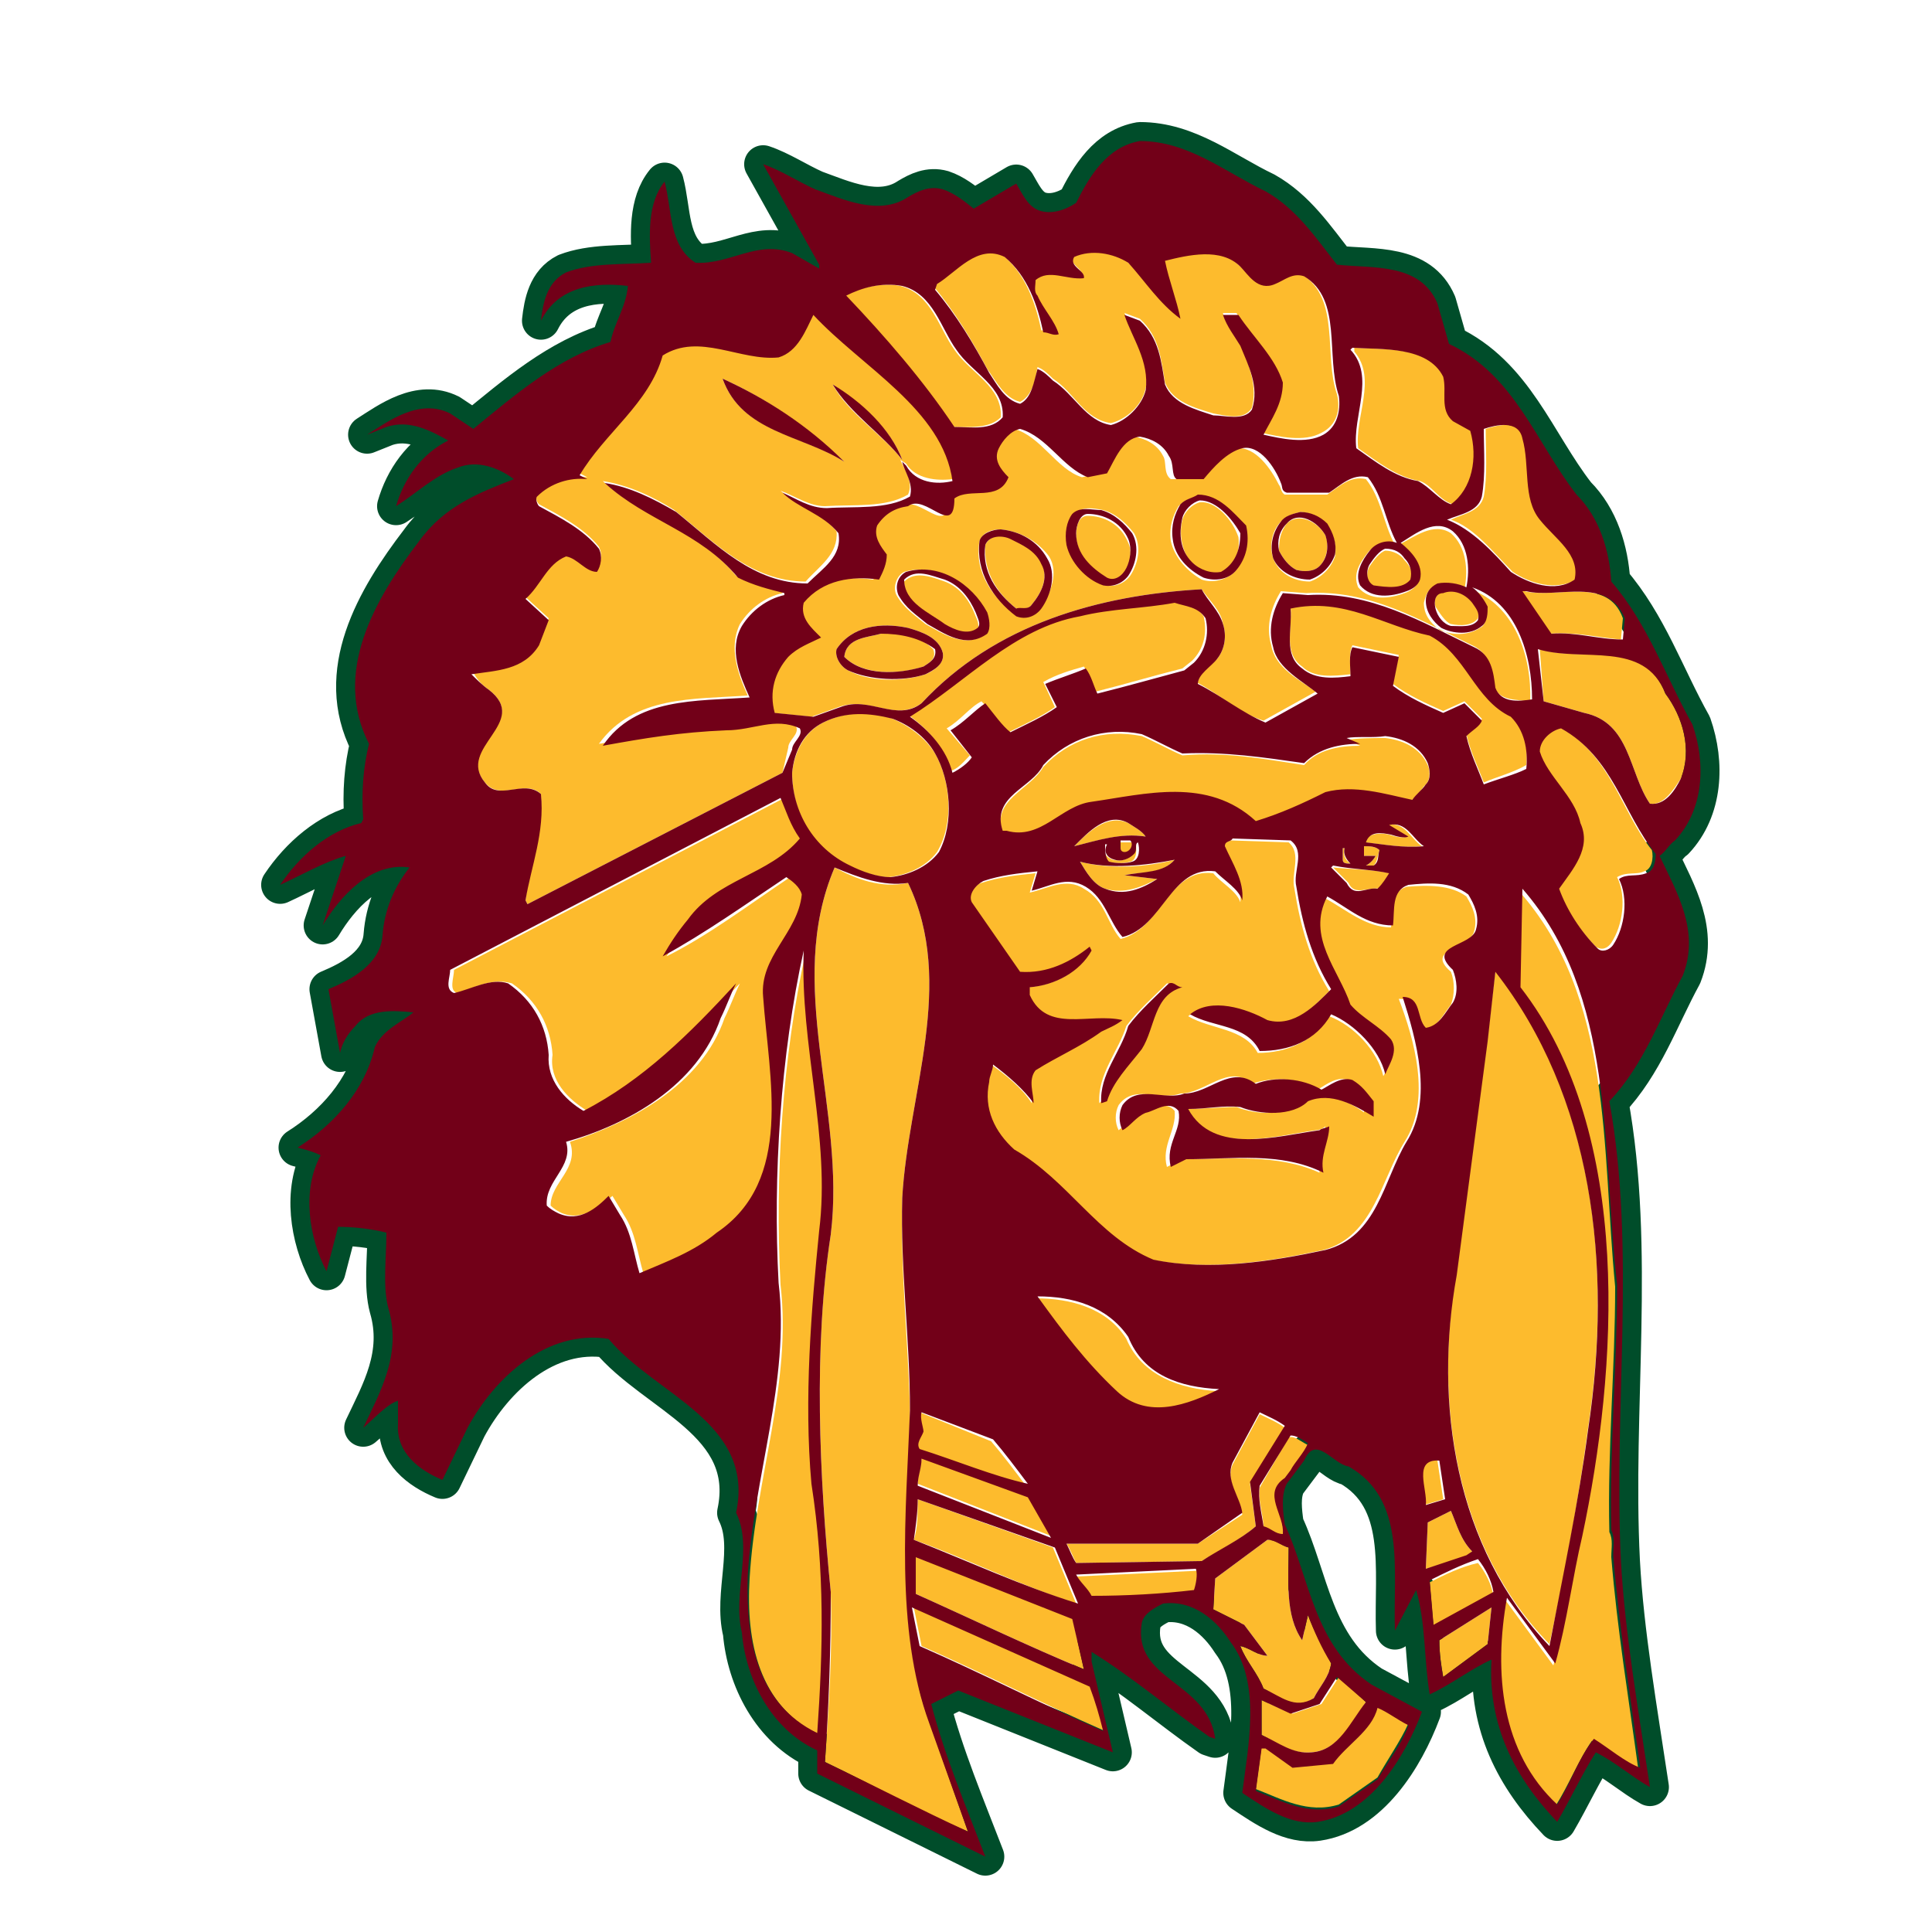 <?xml version="1.0" encoding="utf-8"?>
<!-- Generator: Adobe Illustrator 19.1.0, SVG Export Plug-In . SVG Version: 6.00 Build 0)  -->
<!DOCTYPE svg PUBLIC "-//W3C//DTD SVG 1.1//EN" "http://www.w3.org/Graphics/SVG/1.1/DTD/svg11.dtd">
<svg version="1.1" xmlns="http://www.w3.org/2000/svg" xmlns:xlink="http://www.w3.org/1999/xlink" x="0px" y="0px"
	 viewBox="33 -33 100 100" enable-background="new 33 -33 100 100" xml:space="preserve">
<g id="AREA_3">
	<path fill="none" stroke="#004D2A" stroke-width="1.965" stroke-linejoin="round" stroke-miterlimit="10" d="M119.7,10.5
		c1.5-1.6,1.6-4,0.9-6c-1.4-2.5-2.3-5.2-4.2-7.4c-0.1-1.6-0.6-3.3-1.8-4.5c-2.1-2.7-3.2-6.2-6.6-7.8l-0.6-2.1
		c-0.9-2.1-3.3-1.8-5.2-2c-1.1-1.4-2.1-2.9-3.7-3.8c-2.1-1-4-2.6-6.5-2.6c-1.7,0.3-2.6,1.8-3.3,3.2c-0.6,0.4-1.3,0.6-1.9,0.4
		c-0.6-0.2-0.9-0.9-1.2-1.4l-2.2,1.3c-0.5-0.4-1-0.8-1.6-1c-0.7-0.2-1.3,0.1-1.8,0.4c-1.5,1-3.4,0.1-4.8-0.4c-0.9-0.4-1.8-1-2.7-1.3
		l2.9,5.2v0.2L74-19.9c-1.8-0.7-3.2,0.6-5,0.5c-1.4-0.9-1.2-2.7-1.6-4.2c-0.9,1.1-0.8,2.8-0.7,4.2c-1.5,0.1-3.1,0-4.4,0.5
		c-1,0.5-1.2,1.6-1.3,2.5c0.9-1.8,2.8-2,4.5-1.8c-0.1,1.1-0.7,1.9-0.9,2.9c-2.7,0.8-4.9,2.7-7.1,4.5l-1.2-0.8
		c-1.6-0.8-3.2,0.4-4.3,1.1l1-0.4c1.2-0.4,2.3,0.2,3.2,0.7c-1.4,0.7-2.3,2-2.7,3.4c1.1-0.7,2-1.6,3.2-2c1-0.4,2.1,0,2.9,0.6
		c-1.8,0.7-3.6,1.4-4.9,3.2C52.4-2,50.2,1.8,52.1,5.5c-0.3,1.2-0.4,2.5-0.3,3.9l-0.1,0.2c-1.7,0.4-3.2,1.7-4.2,3.2
		c1.1-0.5,2.3-1.2,3.4-1.5l-1.2,3.6c0.9-1.5,2.5-3.3,4.5-3c-0.8,1-1.3,2.2-1.4,3.5c-0.1,1.5-1.6,2.3-2.8,2.8l0.6,3.3
		c0.1-0.5,0.4-1,0.8-1.4c0.7-0.9,2-0.8,3-0.7c-0.6,0.5-1.6,0.9-2,1.8c-0.5,2.2-2.1,4-4,5.2c0.4,0.1,0.8,0.2,1.2,0.4
		c-1,1.8-0.6,4.3,0.3,6l0.6-2.3c0.8,0,1.7,0.1,2.5,0.3c0,1.3-0.2,2.8,0.1,3.9c0.7,2.4-0.4,4.3-1.3,6.2c0.6-0.5,1.2-1.2,1.8-1.4
		l0,1.2c-0.1,1.5,1.1,2.4,2.3,2.9l1.3-2.7c1.4-2.6,4.1-5.1,7.3-4.6c2.4,2.9,7.6,4.3,6.6,9c0.9,1.8-0.2,4.2,0.3,6.2
		c0.2,2.4,1.5,5,3.9,6.1v1.2l8.7,4.3c-1-2.6-2.1-5.2-2.8-7.9l1.4-0.7l8,3.2l-1.1-4.7v-0.5c2.1,1.3,4.1,3,6.1,4.4l0.3,0.1
		C95.5,54,91.6,54,92.1,51c0.1-0.5,0.7-0.8,1.1-1c1.6-0.2,2.8,0.9,3.5,2c1.6,2.1,0.9,5.4,0.6,7.8c1.2,0.8,2.5,1.7,3.9,1.5
		c2.7-0.4,4.5-3.3,5.4-5.7l-2.6-1.4c-3-2-3.2-5.5-4.5-8.3c-0.1-0.7-0.2-1.5,0.1-2.1l0.3-0.4l0.6-0.8c0.6-1.4,1.5,0.2,2.3,0.3
		c3,1.7,2.3,5.3,2.4,8.5l1.1-2.1c0.5,1.7,0.4,3.6,0.7,5.4c1.1-0.5,2.1-1.3,3.2-1.8c-0.2,3.4,1.2,6.1,3.4,8.4c0.7-1.2,1.3-2.5,2-3.6
		c1,0.5,1.9,1.3,2.8,1.8c-0.6-4-1.3-8-1.5-11.7c-0.4-7.9,0.8-16.1-0.6-23.8c1.8-1.9,2.6-4.3,3.8-6.5c0.9-2.3-0.3-4.3-1.2-6.2
		C119.2,11.1,119.4,10.7,119.7,10.5z"/>
</g>
<g id="AREA_2">
	<g>
		<path fill="#FDBB2D" d="M85.8-12.2c0.6-0.3,0.8-1.1,0.9-1.8c0.3,0.1,0.6,0.4,0.8,0.6c1.1,0.7,1.6,2.1,3,2.3
			c0.8-0.2,1.6-0.9,1.8-1.8c0.3-1.5-0.6-2.7-1.1-3.9l0.8,0.3c1,0.9,1.1,2.1,1.3,3.3c0.4,1,1.5,1.3,2.5,1.6c0.6,0.1,1.6,0.4,2-0.3
			c0.3-1.2-0.2-2.3-0.6-3.3c-0.3-0.5-0.8-1.1-0.9-1.6H97c0.7,1.2,1.9,2.2,2.3,3.5c0.1,1.1-0.5,1.8-1,2.7c0.9,0.2,2.2,0.5,3.1,0
			c0.8-0.4,1-1.2,0.8-2c-0.7-2,0.2-4.9-1.8-6.2c-0.6-0.2-1,0.3-1.5,0.4c-0.8,0.4-1.3-0.5-1.8-0.9c-1-1-2.7-0.6-3.9-0.3
			c0.2,1,0.6,2.1,0.8,3c-1.1-0.9-1.7-2-2.7-2.9c-0.8-0.5-1.9-0.7-2.8-0.3c-0.2,0.5,0.6,0.7,0.5,1.1c-0.9,0.1-1.8-0.5-2.5,0.1
			c0,0.2-0.1,0.6,0.1,0.8c0.2,0.7,0.9,1.4,1.1,2c-0.3,0-0.5-0.1-0.8-0.1c-0.3-1.4-0.8-2.9-2-3.9c-1.4-0.6-2.5,0.8-3.5,1.4l-0.1,0.2
			c1.1,1.3,2,2.8,2.8,4.3C84.6-13.2,85-12.4,85.8-12.2z"/>
		<path fill="#FDBB2D" d="M84.8-11.4c0.1-1.6-1.6-2.3-2.4-3.5c-0.8-1.1-1.2-2.9-2.8-3.3c-1-0.2-2.1,0.1-2.9,0.5c2,2.1,4,4.4,5.6,6.8
			C83.2-10.9,84.2-10.8,84.8-11.4z"/>
		<path fill="#FDBB2D" d="M58.3,2.7c2.2,1.7-1.8,2.9-0.2,4.8c0.8,1,2.1-0.2,2.9,0.6c0.1,2-0.6,3.7-0.8,5.5l0.1,0.2L73.5,7l0.3-1.3
			c0-0.4,0.6-0.7,0.4-1.1C73,4,71.9,4.7,70.4,4.7c-2.4,0.1-4.1,0.4-6.4,0.8C65.8,3,68.9,3.2,71.7,3c-0.5-1.1-1-2.5-0.4-3.7
			c0.5-0.8,1.3-1.4,2.2-1.6v-0.1c-0.8-0.2-1.6-0.4-2.4-0.8c-2-2.4-4.7-2.9-6.9-4.9c1.3,0.2,2.6,0.8,3.7,1.5c2.1,1.7,4,3.7,6.8,3.7
			c0.7-0.8,1.7-1.4,1.6-2.6c-0.8-1-2.1-1.4-2.9-2.1c0.8,0.3,1.5,0.8,2.3,0.8c1.5-0.1,3.1,0.1,4.3-0.6c0.3-0.7-0.2-1.3-0.4-1.8
			L79.9-9c0.5,0.8,1.6,0.9,2.4,0.8c-0.5-3.7-4.6-5.9-7.2-8.6c-0.4,0.8-0.8,1.9-1.8,2.2c-2,0.2-4.1-1.3-6-0.1c-0.7,2.5-3,4-4.3,6.2
			l0.4,0.2c-0.9-0.1-1.9,0.2-2.6,0.9c-0.1,0.2,0,0.4,0.1,0.5c1.1,0.6,2.3,1.2,3.1,2.2c0.2,0.4,0.1,0.8-0.1,1.2c-0.6,0-1-0.7-1.6-0.8
			c-1,0.4-1.3,1.5-2.1,2.2l1.2,1.1l-0.5,1.3c-0.8,1.2-2.2,1.3-3.4,1.5C57.7,2.2,58,2.5,58.3,2.7z M79.7-9.2c-1-1.3-2.8-2.4-3.6-3.9
			C77.6-12.1,79.1-10.8,79.7-9.2z M76.7-9.1c-2.1-1.4-5.3-1.5-6.3-4.3C72.6-12.4,74.7-11,76.7-9.1z"/>
		<path fill="#FDBB2D" d="M103.3-9.8c1,0.7,2,1.5,3.2,1.7c0.6,0.2,1,1,1.7,1.2c1.2-0.8,1.4-2.5,1-3.8l-0.9-0.5
			c-0.7-0.5-0.4-1.5-0.5-2.3c-0.8-1.6-3.2-1.4-4.7-1.5l0,0.2C104.3-13.4,103.1-11.4,103.3-9.8z"/>
		<path fill="#FDBB2D" d="M111.3-3.4c0.9,0.6,2.2,1,3.3,0.4c0.2-1.3-1.1-2.1-1.8-3.1c-0.8-1.2-0.5-2.9-0.9-4.2c-0.2-1-1.4-0.7-2-0.5
			c0,1.2,0.1,2.4-0.1,3.5c-0.2,0.8-1.1,0.9-1.7,1.2C109.3-5.7,110.3-4.4,111.3-3.4z"/>
		<path fill="#FDBB2D" d="M109.1-2.5c0.4,0.3,0.7,0.6,0.8,1c0,0.3,0.1,0.8-0.3,1c-0.6,0.4-1.4,0.4-2.1,0.1c-0.5-0.4-0.8-0.8-0.8-1.4
			c0.1-0.4,0.2-0.7,0.6-0.9c0.5-0.1,1.1,0,1.5,0.2c0.2-1,0.1-2.2-0.7-2.9c-0.9-0.6-1.9,0.2-2.7,0.6c0.5,0.4,1.2,1,1,1.9
			c-0.1,0.3-0.4,0.5-0.7,0.6c-0.8,0.3-1.8,0.4-2.4-0.3c-0.3-0.7,0.1-1.3,0.5-1.8c0.3-0.4,0.9-0.6,1.4-0.4c-0.6-1.1-0.7-2.4-1.5-3.4
			c-0.8-0.2-1.4,0.4-2,0.8l-2.2,0c-0.2-0.1-0.2-0.4-0.3-0.5c-0.4-0.8-1.2-2-2.2-1.9c-0.8,0.2-1.5,1-2,1.6h-1.4
			c-0.4-0.3-0.2-0.9-0.4-1.2c-0.3-0.6-0.9-0.9-1.5-1c-0.9,0.1-1.3,1.2-1.7,1.9l-1,0.2c-1.3-0.4-2.1-2.1-3.5-2.5
			c-0.4,0.1-0.8,0.6-1.1,1c-0.2,0.6,0.2,1.1,0.5,1.5c-0.6,1.2-2,0.5-2.8,1.1c0,2.1-1.5-0.2-2.4,0.4c-0.6,0.1-1.2,0.4-1.6,1
			c-0.2,0.6,0.3,1,0.5,1.5c0,0.5-0.1,0.9-0.4,1.3c-1.4-0.2-2.9,0-3.9,1.2C74.4-1,75-0.5,75.4,0c-0.6,0.3-1.2,0.5-1.7,1
			c-0.7,0.8-1,1.8-0.7,2.9l2,0.2l1.4-0.5C78,3,79.3,4.4,80.7,3.4c3.8-4.1,9.2-5.6,14.5-5.9c0.4,0.6,1,1.1,1.1,1.8
			c0.2,0.6,0.1,1.3-0.3,1.8c-0.4,0.4-1,0.7-1.1,1.2c1.2,0.6,2.2,1.6,3.5,2l2.7-1.5c-0.8-0.6-2.1-1.2-2.3-2.4c-0.3-1,0-2,0.5-2.8
			l1.3,0.1c3.3-0.2,5.9,1.4,8.6,2.7c0.9,0.4,1,1.3,1.1,2.1c0.3,0.8,1.2,0.7,1.9,0.8C112.3,1,111.4-1.7,109.1-2.5z M80.9,1.9
			c-1.2,0.4-2.9,0.4-4-0.2c-0.4-0.2-0.7-0.7-0.6-1.1c0.8-1.2,2.3-1.4,3.7-1.1c0.7,0.2,1.6,0.5,1.8,1.3C81.9,1.3,81.4,1.7,80.9,1.9z
			 M84-0.2c-1,0.8-2.2,0-3.1-0.5c-0.6-0.5-1.1-0.8-1.5-1.5c-0.2-0.4,0-1,0.4-1.2c1.7-0.5,3.4,0.6,4.1,2.1C84.1-1,84.2-0.6,84-0.2z
			 M86.9-1.6c-0.4,0.4-0.8,0.6-1.3,0.4C84.4-2,83.4-3.4,83.7-5c0.2-0.5,0.7-0.6,1.1-0.6c1,0.1,1.9,0.6,2.5,1.4
			C87.8-3.4,87.4-2.3,86.9-1.6z M91.5-3.2c-0.3,0.4-0.8,0.6-1.3,0.5c-0.9-0.3-1.8-1.2-1.9-2.1c-0.2-0.6,0-1.1,0.3-1.6
			c0.4-0.4,1-0.3,1.5-0.2c0.7,0.2,1.2,0.7,1.6,1.2C92.1-4.7,91.9-3.8,91.5-3.2z M96.9-3.4c-0.4,0.4-1.1,0.6-1.7,0.4
			c-0.7-0.4-1.4-1.1-1.6-2c-0.1-0.7,0.1-1.3,0.4-1.8c0.3-0.3,0.6-0.4,0.9-0.5c1.1,0,1.8,0.9,2.5,1.7C97.7-4.9,97.4-4,96.9-3.4z
			 M102.1-4.2c-0.2,0.6-0.7,1.1-1.3,1.3c-0.8,0-1.6-0.4-1.9-1.2c-0.2-0.6-0.1-1.4,0.4-1.9c0.3-0.3,0.6-0.4,1-0.5
			c0.5,0,1,0.3,1.4,0.7C102-5.4,102.2-4.8,102.1-4.2z"/>
		<path fill="#FDBB2D" d="M95.1-7c-0.4,0.1-0.8,0.5-0.9,0.9c-0.2,0.8,0,1.7,0.5,2.3c0.4,0.4,1,0.6,1.5,0.5c0.7-0.4,1-1.1,0.9-1.9
			C96.8-6.1,95.9-7.1,95.1-7z"/>
		<path fill="#FDBB2D" d="M89.3-6.3c-0.5,0-0.6,0.6-0.6,1c0,1,0.8,1.8,1.6,2.3c0.4,0.1,0.8-0.2,1-0.5c0.2-0.4,0.3-1,0.1-1.4
			C91-5.9,90.1-6.3,89.3-6.3z"/>
		<path fill="#FDBB2D" d="M99.6-5.9c-0.3,0.4-0.4,0.8-0.4,1.4c0.2,0.4,0.5,0.8,0.9,1c0.4,0.1,0.9,0.1,1.2-0.2
			c0.4-0.4,0.5-1.1,0.3-1.6C101.2-6,100.2-6.5,99.6-5.9z"/>
		<path fill="#FDBB2D" d="M85.4-5.2C85-5.3,84.3-5.4,84-4.8c-0.1,1.4,0.6,2.5,1.6,3.3c0.2,0,0.6,0.1,0.8-0.2
			c0.5-0.6,0.9-1.4,0.5-2.2C86.7-4.6,86-4.9,85.4-5.2z"/>
		<path fill="#FDBB2D" d="M103.9-3.7c-0.2,0.3-0.2,0.9,0.2,1.1c0.6,0,1.4,0.2,1.9-0.3c0.2-0.4,0-0.8-0.3-1.1c-0.2-0.3-0.6-0.5-1-0.5
			C104.4-4.4,104.1-4,103.9-3.7z"/>
		<path fill="#FDBB2D" d="M81.9-2.9c-0.6-0.2-1.5-0.6-2.1,0c0,1.2,1.4,1.7,2.1,2.3c0.5,0.2,1.2,0.5,1.7,0.2c0.1-0.2,0-0.5-0.1-0.7
			C83.2-1.9,82.7-2.6,81.9-2.9z"/>
		<path fill="#FDBB2D" d="M107.7-2.4c-0.4,0.1-0.5,0.5-0.4,0.8c0.2,0.3,0.5,0.8,0.8,0.9c0.5,0.1,1.1,0.1,1.4-0.3
			c0.1-0.4-0.1-0.6-0.3-0.9C108.8-2.3,108.2-2.5,107.7-2.4z"/>
		<path fill="#FDBB2D" d="M111.9-2.4l-0.2,0l1.5,2.2c1.4-0.1,2.5,0.2,3.7,0.3l0.1-1.1C116.2-3.2,113.6-2,111.9-2.4z"/>
		<path fill="#FDBB2D" d="M85.2,4.9c0.8-0.4,1.7-0.8,2.4-1.3L87,2.3c0.7-0.4,1.4-0.6,2.1-0.8c0.3,0.4,0.4,0.9,0.6,1.3
			c1.6-0.4,2.9-0.8,4.5-1.2l0.5-0.4c0.6-0.6,0.8-1.4,0.6-2.3c-0.4-0.6-1-0.6-1.6-0.8c-1.6,0.2-3.3,0.3-4.9,0.7
			c-3.4,0.6-5.8,3.5-8.8,5.2c1,0.7,1.9,1.7,2.2,2.9c0.4-0.1,0.7-0.5,1-0.8l-1.2-1.4c0.7-0.4,1.2-1.1,1.8-1.4
			C84.4,3.9,84.8,4.6,85.2,4.9z"/>
		<path fill="#FDBB2D" d="M111.2,4c-1.9-0.9-2.3-3.1-4.2-4.2c-2.4-0.6-4.4-2-7.2-1.4c0.1,1.1-0.4,2.4,0.6,3.1
			c0.6,0.6,1.6,0.5,2.5,0.4c0-0.5-0.1-1.1,0.1-1.5l2.4,0.5l-0.3,1.5c0.8,0.6,1.7,1,2.6,1.4l1.1-0.5l0.9,0.9
			c-0.1,0.4-0.6,0.6-0.8,0.8c0.2,0.9,0.6,1.7,0.9,2.5c0.7-0.3,1.5-0.5,2.2-0.9C112.1,5.7,111.9,4.7,111.2,4z"/>
		<path fill="#FDBB2D" d="M78.6-0.2C77.9,0,76.8,0,76.7,1c1,1,2.9,0.9,4.1,0.5c0.3-0.2,0.7-0.4,0.5-0.9C80.6-0.1,79.6-0.3,78.6-0.2z
			"/>
		<path fill="#FDBB2D" d="M112.9,3.3l2.1,0.6c2.4,0.5,2.3,3.1,3.4,4.7c0.7,0.1,1.2-0.7,1.6-1.3c0.6-1.5,0.1-3.2-0.8-4.4
			c-1.1-2.9-4.3-1.6-6.5-2.3L112.9,3.3z"/>
		<path fill="#FDBB2D" d="M81.4,6c-0.5-0.8-1.3-1.4-2.2-1.8c-1.2-0.4-2.4-0.4-3.6,0.2c-1,0.5-1.5,1.6-1.6,2.6c0,2,1,3.9,2.9,4.8
			c0.7,0.3,1.4,0.6,2.1,0.6c0.9-0.1,1.9-0.5,2.5-1.3C82.4,9.6,82.2,7.4,81.4,6z"/>
		<path fill="#FDBB2D" d="M113.7,4.6c-0.5,0.2-1.1,0.6-1.1,1.2c0.4,1.4,1.8,2.3,2.1,3.7c0.6,1.3-0.4,2.4-1.1,3.4
			c0.4,1.1,1.1,2.2,2,3.1c0.3,0.2,0.6,0.1,0.8-0.2c0.6-0.9,0.8-2.4,0.3-3.4c0.5-0.3,1-0.1,1.4-0.3c0.4-0.1,0.5-0.7,0.4-1.1
			C116.9,9,116.4,6.1,113.7,4.6z"/>
		<path fill="#FDBB2D" d="M106.9,6.6c-0.4-0.9-1.3-1.3-2.2-1.4c-0.6,0-1.4,0-2,0.1l0.7,0.3c-1.1,0-2.2,0.2-2.9,1
			c-2-0.3-4-0.7-6.3-0.5c-0.7-0.3-1.4-0.7-2.1-1c-2-0.4-3.8,0.2-5.1,1.6c-0.7,1.2-2.7,1.7-2.1,3.4H85c1.8,0.5,2.9-1.3,4.4-1.5
			c2.9-0.5,6-1.4,8.5,1c1.2-0.4,2.4-0.9,3.6-1.5c1.6-0.4,3.1,0.1,4.5,0.4c0.3-0.3,0.5-0.5,0.7-0.8C107.1,7.4,107,6.8,106.9,6.6z"/>
		<path fill="#FDBB2D" d="M72.7,18.6c-0.2-2.1,1.8-3.4,2-5.3c-0.1-0.4-0.5-0.7-0.8-0.9c-2.1,1.4-4.2,3-6.4,4.1
			c0.4-0.6,0.8-1.3,1.3-1.9c1.5-2.1,4.2-2.3,5.8-4.2c-0.5-0.6-0.8-1.4-1-2.1l-17.1,8.9c0,0.4-0.3,1.1,0.2,1.2
			c0.9-0.3,1.8-0.8,2.8-0.5c1.3,0.9,2,2.2,2.1,3.7c-0.2,1.3,0.8,2.3,1.8,2.9c3-1.6,5.5-4.1,7.9-6.6c-0.3,0.6-0.5,1.2-0.8,1.8
			c-1.2,3.5-4.9,5.4-8,6.4c0.5,1.4-1,2.1-1,3.3c0.2,0.2,0.4,0.3,0.6,0.4c1,0.4,1.9-0.3,2.6-0.9l0.6,1c0.6,0.9,0.7,2,1,3
			c1.4-0.6,2.8-1.1,4-2.1C74.1,28.1,72.8,22.8,72.7,18.6z"/>
		<path fill="#FDBB2D" d="M91.4,9.6c-1.1-0.5-2.1,0.5-2.8,1.2c1.2-0.3,2.5-0.7,3.7-0.5C92.1,10,91.7,9.8,91.4,9.6z"/>
		<path fill="#FDBB2D" d="M106.6,10.8c-0.6-0.4-0.9-1.3-1.8-1.1l1,0.6c-0.2,0.1-0.6,0-0.9-0.1c-0.4-0.1-1.1-0.1-1.3,0.4
			C104.6,10.7,105.6,10.9,106.6,10.8z"/>
		<path fill="#FDBB2D" d="M106.7,20.3c0.7-0.1,1-0.8,1.4-1.3c0.2-0.5,0.2-1.2,0-1.7c-1.4-1.2,1-1.2,1.2-2.1c0.2-0.7-0.1-1.3-0.4-1.8
			c-0.8-0.6-2-0.6-3.1-0.5c-0.9,0.3-0.7,1.3-0.8,2.1c-1.3,0-2.3-0.9-3.4-1.5c-1,2.1,0.6,3.8,1.2,5.6c0.6,0.7,1.6,1.1,2.1,1.8
			c0.4,0.6,0,1.3-0.3,1.8c-0.3-1.3-1.5-2.6-2.8-3.1c-0.8,1.3-2.2,1.9-3.7,1.9c-0.7-1.3-2.4-1.2-3.6-1.9c1.2-1,2.9-0.3,4,0.3
			c1.4,0.4,2.5-0.8,3.3-1.6c-1-1.6-1.5-3.4-1.8-5.3c-0.2-0.8,0.4-1.8-0.3-2.4l-3-0.1c-0.2,0.1-0.5,0.1-0.4,0.4
			c0.4,0.9,1,1.8,0.9,2.8c-0.2-0.6-1-1-1.4-1.5c-2.3-0.3-2.7,2.9-4.8,3.4c-0.7-0.8-0.8-2-1.9-2.6c-0.9-0.6-1.9,0-2.8,0.2l0.3-1
			c-1,0.1-1.9,0.2-2.8,0.5c-0.4,0.1-0.8,0.6-0.6,1.1l2.5,3.6c1.4,0.1,2.6-0.5,3.6-1.3l0.1,0.1c-0.6,1.2-1.9,1.8-3.2,1.9v0.4
			c0.9,2,3.1,1,4.8,1.3c-0.3,0.2-0.7,0.4-1.1,0.6c-1.1,0.8-2.3,1.3-3.4,2c-0.4,0.5,0,1.2-0.1,1.7c-0.5-0.8-1.4-1.5-2.1-2
			c0,0.3-0.2,0.6-0.2,0.9c-0.4,1.4,0.3,2.6,1.3,3.5c2.8,1.6,4.3,4.5,7.2,5.7c2.9,0.6,6.1,0.1,8.9-0.5c2.6-0.7,3-3.7,4.2-5.6
			c1.4-2.2,0.5-5.3-0.3-7.4C106.6,18.7,106.2,19.8,106.7,20.3z M89.9,24.1c-0.1-1.5,1-2.7,1.4-4c0.6-0.8,1.4-1.5,2.1-2.2
			c0.3,0,0.4,0.2,0.7,0.2c-1.4,0.4-1.3,2.2-2.2,3.1c-0.7,0.9-1.5,1.7-1.8,2.7L89.9,24.1z M103.9,24.8c-0.9-0.7-2.1-1.4-3.4-0.8
			c-0.9,0.8-2.5,0.7-3.5,0.3c-0.9,0-1.6,0.1-2.7,0.1c1.4,2.4,4.7,1.4,6.8,1.1c0.2,0,0.4-0.1,0.5-0.2c0,0.8-0.4,1.5-0.3,2.4
			c-2.2-1-4.7-0.7-7.1-0.7l-0.8,0.4c-0.3-1.1,0.5-1.9,0.4-2.9c-0.5-0.6-1.1,0-1.7,0.1c-0.4,0.2-0.8,0.6-1.2,0.9
			c-0.2-0.4-0.2-0.9,0-1.3c0.8-1.1,2.1-0.2,3.2-0.6c1.3,0,2.5-1.6,3.7-0.5c1.1-0.4,2.5-0.3,3.4,0.3c0.5-0.3,1-0.7,1.6-0.5
			c0.4,0.2,0.7,0.6,0.8,1V24.8z"/>
		<path fill="#FDBB2D" d="M91.6,10.6H91l0,0.4c0,0.2,0.2,0.1,0.3,0.2C91.6,11.1,91.7,10.8,91.6,10.6z"/>
		<path fill="#FDBB2D" d="M90.1,10.7c0,0.3,0,0.7,0.2,0.9c0.4,0.1,0.9,0.1,1.2,0c0.4-0.1,0.3-0.7,0.3-1c-0.1,0.2,0,0.5-0.2,0.6
			c-0.2,0.3-0.6,0.4-1,0.3c-0.3-0.1-0.6-0.4-0.5-0.8H90.1z"/>
		<path fill="#FDBB2D" d="M103.7,11.8h0.4c0.2-0.2,0.2-0.5,0.3-0.8c-0.2-0.2-0.5-0.2-0.8-0.2l0,0.5h0.6
			C104.1,11.5,103.9,11.7,103.7,11.8z"/>
		<path fill="#FDBB2D" d="M102.5,10.9v0.6c0,0.2,0.2,0.2,0.4,0.2c-0.3-0.2-0.4-0.5-0.3-0.8H102.5z"/>
		<path fill="#FDBB2D" d="M93.8,11.5c-1.5,0.4-3.4,0.5-4.9,0.1c0.3,0.5,0.7,1.2,1.3,1.4c1,0.3,1.9-0.1,2.7-0.5l-1.7-0.2v0
			C92.1,12.1,93.1,12.3,93.8,11.5z"/>
		<path fill="#FDBB2D" d="M102,11.9l0.8,0.8c0.3,0.7,1,0.2,1.6,0.3c0.3-0.3,0.4-0.5,0.6-0.8C104,12,103,12,102,11.9L102,11.9z"/>
		<path fill="#FDBB2D" d="M80.1,40c-0.1-3.7-0.5-7.2-0.4-11c0.3-5.4,2.8-11.1,0.3-16.3c-1.4,0.3-2.7-0.2-3.8-0.8
			c-2.6,6.1,0.6,12.5-0.2,19c-0.9,5.7-0.6,12.5,0,18.5c0.1,3.1-0.1,5.9-0.3,8.8c2.5,1.2,5,2.6,7.4,3.6l-2-5.7
			C79.3,51.3,80,45.2,80.1,40z"/>
		<path fill="#FDBB2D" d="M111.6,18.2c5.9,7.6,5,20,3.2,28.4c-0.5,2.2-0.8,4.5-1.4,6.6c-0.8-1.1-1.7-2.3-2.5-3.4
			c-0.6,3.9-0.3,8,2.6,10.7c0.7-1.1,1.2-2.4,1.9-3.4c0.8,0.5,1.6,1.2,2.4,1.5c-0.5-3.7-1.1-7.3-1.4-11c0-0.5,0.1-0.9-0.1-1.3
			c-0.1-4.3,0.3-8.5,0.3-12.7c-0.7-7.2-0.1-15-5-20.5L111.6,18.2z"/>
		<path fill="#FDBB2D" d="M75.5,30.8c0.6-4.8-1-9.6-0.8-14.5c-1.2,5.4-1.6,11.6-1.3,17.2c0.6,5.1-1.3,10-1.6,15.2
			c-0.2,3.3,0.5,6.6,3.6,8.1c0.3-4.3,0.4-8.4-0.2-12.8C74.7,39.5,75.2,34.8,75.5,30.8z"/>
		<path fill="#FDBB2D" d="M113.2,52.1c0.8-3.7,1.5-7.4,2-11.2c1.3-8.6,0.2-17.2-4.8-23.7l-0.4,3.5l-1.6,12.1
			C107.2,39.5,108.3,47.1,113.2,52.1z"/>
		<path fill="#FDBB2D" d="M96,39c-1.9-0.1-3.9-0.8-4.7-2.7c-1-1.6-2.9-2.1-4.7-2.1c1.3,1.8,2.5,3.3,4,5C92.3,40.6,94.4,39.8,96,39z"
			/>
		<path fill="#FDBB2D" d="M80.6,40.1c0,0.3,0.1,0.7,0.1,1c0,0.3-0.3,0.6-0.2,0.9c1.9,0.6,3.8,1.4,5.6,1.9c-0.6-0.8-1.2-1.6-1.8-2.3
			L80.6,40.1z"/>
		<path fill="#FDBB2D" d="M97.7,43.8l1.8-2.9c-0.4-0.3-0.9-0.5-1.3-0.7l-1.4,2.6c-0.4,0.9,0.4,1.7,0.5,2.6L95,46.9l-6.8,0
			c0.2,0.3,0.3,0.6,0.5,1l6.5-0.1c1-0.6,2-1.1,2.8-1.8L97.7,43.8z"/>
		<path fill="#FDBB2D" d="M80.7,42.4c0,0.5-0.2,0.9-0.2,1.4l6.9,2.7l-1.2-2.1L80.7,42.4z"/>
		<path fill="#FDBB2D" d="M107.7,44.6l-0.3-2c-1.4-0.1-0.5,1.6-0.7,2.3L107.7,44.6z"/>
		<path fill="#FDBB2D" d="M80.5,44.6c0,0.8,0,1.5-0.2,2.1c2.8,1,5.6,2.4,8.4,3.3l-1.2-2.9L80.5,44.6z"/>
		<path fill="#FDBB2D" d="M109.2,47.3c-0.6-0.6-0.8-1.4-1.1-2.1l-1.2,0.6l-0.1,2.4l2.1-0.6L109.2,47.3z"/>
		<path fill="#FDBB2D" d="M95.9,48.7l-0.1,1.6l1.6,0.8l1.2,1.6c-0.5,0-0.9-0.4-1.4-0.5c0.3,0.8,0.9,1.4,1.2,2.2
			c0.8,0.4,1.6,1.2,2.6,0.5c0.3-0.6,0.8-1.1,0.9-1.8c-0.4-0.8-0.9-1.7-1.2-2.5l-0.3,1.3c-0.9-1.3-0.7-3.1-0.7-4.8
			c-0.4-0.1-0.6-0.4-1.1-0.4L95.9,48.7z"/>
		<path fill="#FDBB2D" d="M80.4,49.5c2.9,1.3,5.8,2.7,8.7,3.9l-0.6-2.7l-8.1-3.2V49.5z"/>
		<path fill="#FDBB2D" d="M107,48.9l0.2,2.3l3.1-1.6c-0.1-0.6-0.4-1.2-0.8-1.7C108.6,48.1,107.8,48.5,107,48.9z"/>
		<path fill="#FDBB2D" d="M88.7,48.6c0.2,0.4,0.6,0.7,0.8,1.1c1.8,0,3.6-0.1,5.3-0.3c0.1-0.3,0.2-0.8,0.2-1.1L88.7,48.6z"/>
		<path fill="#FDBB2D" d="M80.3,50.2l0.4,2c3.2,1.4,6.3,3,9.5,4.4c-0.2-0.8-0.4-1.5-0.6-2.3L80.3,50.2z"/>
		<path fill="#FDBB2D" d="M107.7,53.8l2.3-1.7l0.2-1.9l-2.7,1.7C107.5,52.6,107.6,53.2,107.7,53.8z"/>
		<path fill="#FDBB2D" d="M99.9,55.7L98.3,55v1.8c0.8,0.4,1.5,1,2.6,0.9c1.4-0.1,2.1-1.6,2.8-2.6l-1.4-1.3l-0.9,1.4L99.9,55.7z"/>
		<path fill="#FDBB2D" d="M102,58.2l-2.1,0.2l-1.4-1h-0.2l-0.3,2.2c1.3,0.5,2.7,1.3,4.3,0.8l2-1.4c0.5-0.9,1.2-1.9,1.6-2.8
			c-0.5-0.3-1-0.6-1.6-0.9C104,56.6,102.7,57.3,102,58.2z"/>
		<path fill="#FDBB2D" d="M99.7,41.4L98.2,44c-0.1,0.7,0.2,1.4,0.2,2.1c0.3,0.2,0.6,0.4,1,0.4c0.2-1-1-2.1,0.1-2.9l0.3-0.4
			c0.3-0.5,0.7-0.9,0.9-1.4C100.3,41.6,100,41.3,99.7,41.4z"/>
	</g>
</g>
<g id="AREA_1">
	<g>
		<path fill="#720018" d="M119.7,10.5c1.5-1.6,1.6-4,0.9-6c-1.4-2.5-2.3-5.2-4.2-7.4c-0.1-1.6-0.6-3.3-1.8-4.5
			c-2.1-2.7-3.2-6.2-6.6-7.8l-0.6-2.1c-0.9-2.1-3.3-1.8-5.2-2c-1.1-1.4-2.1-2.9-3.7-3.8c-2.1-1-4-2.6-6.5-2.6
			c-1.7,0.3-2.6,1.8-3.3,3.2c-0.6,0.4-1.3,0.6-1.9,0.4c-0.6-0.2-0.9-0.9-1.2-1.4l-2.2,1.3c-0.5-0.4-1-0.8-1.6-1
			c-0.7-0.2-1.3,0.1-1.8,0.4c-1.5,1-3.4,0.1-4.8-0.4c-0.9-0.4-1.8-1-2.7-1.3l2.9,5.2v0.2L74-19.9c-1.8-0.7-3.2,0.6-5,0.5
			c-1.4-0.9-1.2-2.7-1.6-4.2c-0.9,1.1-0.8,2.8-0.7,4.2c-1.5,0.1-3.1,0-4.4,0.5c-1,0.5-1.2,1.6-1.3,2.5c0.9-1.8,2.8-2,4.5-1.8
			c-0.1,1.1-0.7,1.9-0.9,2.9c-2.7,0.8-4.9,2.7-7.1,4.5l-1.2-0.8c-1.6-0.8-3.2,0.4-4.3,1.1l1-0.4c1.2-0.4,2.3,0.2,3.2,0.7
			c-1.4,0.7-2.3,2-2.7,3.4c1.1-0.7,2-1.6,3.2-2c1-0.4,2.1,0,2.9,0.6c-1.8,0.7-3.6,1.4-4.9,3.2C52.4-2,50.2,1.8,52.1,5.5
			c-0.3,1.2-0.4,2.5-0.3,3.9l-0.1,0.2c-1.7,0.4-3.2,1.7-4.2,3.2c1.1-0.5,2.3-1.2,3.4-1.5l-1.2,3.6c0.9-1.5,2.5-3.3,4.5-3
			c-0.8,1-1.3,2.2-1.4,3.5c-0.1,1.5-1.6,2.3-2.8,2.8l0.6,3.3c0.1-0.5,0.4-1,0.8-1.4c0.7-0.9,2-0.8,3-0.7c-0.6,0.5-1.6,0.9-2,1.8
			c-0.5,2.2-2.1,4-4,5.2c0.4,0.1,0.8,0.2,1.2,0.4c-1,1.8-0.6,4.3,0.3,6l0.6-2.3c0.8,0,1.7,0.1,2.5,0.3c0,1.3-0.2,2.8,0.1,3.9
			c0.7,2.4-0.4,4.3-1.3,6.2c0.6-0.5,1.2-1.2,1.8-1.4l0,1.2c-0.1,1.5,1.1,2.4,2.3,2.9l1.3-2.7c1.4-2.6,4.1-5.1,7.3-4.6
			c2.4,2.9,7.6,4.3,6.6,9c0.9,1.8-0.2,4.2,0.3,6.2c0.2,2.4,1.5,5,3.9,6.1v1.2l8.7,4.3c-1-2.6-2.1-5.2-2.8-7.9l1.4-0.7l8,3.2
			l-1.1-4.7v-0.5c2.1,1.3,4.1,3,6.1,4.4l0.3,0.1C95.5,54,91.6,54,92.1,51c0.1-0.5,0.7-0.8,1.1-1c1.6-0.2,2.8,0.9,3.5,2
			c1.6,2.1,0.9,5.4,0.6,7.8c1.2,0.8,2.5,1.7,3.9,1.5c2.7-0.4,4.5-3.3,5.4-5.7l-2.6-1.4c-3-2-3.2-5.5-4.5-8.3
			c-0.1-0.7-0.2-1.5,0.1-2.1l0.3-0.4l0.6-0.8c0.6-1.4,1.5,0.2,2.3,0.3c3,1.7,2.3,5.3,2.4,8.5l1.1-2.1c0.5,1.7,0.4,3.6,0.7,5.4
			c1.1-0.5,2.1-1.3,3.2-1.8c-0.2,3.4,1.2,6.1,3.4,8.4c0.7-1.2,1.3-2.5,2-3.6c1,0.5,1.9,1.3,2.8,1.8c-0.6-4-1.3-8-1.5-11.7
			c-0.4-7.9,0.8-16.1-0.6-23.8c1.8-1.9,2.6-4.3,3.8-6.5c0.9-2.3-0.3-4.3-1.2-6.2C119.2,11.1,119.4,10.7,119.7,10.5z M119.2,2.9
			c0.9,1.2,1.4,2.9,0.8,4.4c-0.3,0.6-0.8,1.4-1.6,1.3c-1.1-1.6-1-4.2-3.4-4.7l-2.1-0.6l-0.3-2.7C114.9,1.3,118.1,0.1,119.2,2.9z
			 M117.1-1L117,0.1c-1.3,0-2.4-0.4-3.7-0.3l-1.5-2.2l0.2,0C113.6-2,116.2-3.2,117.1-1z M109.8,7.6c-0.3-0.8-0.7-1.6-0.9-2.5
			c0.3-0.3,0.7-0.5,0.8-0.8l-0.9-0.9l-1.1,0.5c-0.9-0.4-1.8-0.8-2.6-1.4l0.3-1.5l-2.4-0.5c-0.2,0.4-0.1,1-0.1,1.5
			c-0.8,0.1-1.8,0.2-2.5-0.4c-1-0.7-0.5-2-0.6-3.1c2.8-0.6,4.8,0.9,7.2,1.4c1.9,1,2.3,3.3,4.2,4.2c0.7,0.7,0.9,1.7,0.8,2.7
			C111.4,7.1,110.6,7.3,109.8,7.6z M110.4,17.3c5,6.4,6.1,15.1,4.8,23.7c-0.5,3.8-1.3,7.5-2,11.2c-4.9-5.1-6-12.6-4.8-19.2l1.6-12.1
			L110.4,17.3z M102.9,11.7c-0.2,0-0.4,0-0.4-0.2v-0.6h0.1C102.5,11.2,102.7,11.5,102.9,11.7z M104.9,12.2c-0.2,0.3-0.3,0.5-0.6,0.8
			c-0.6-0.1-1.2,0.5-1.6-0.3l-0.8-0.8l0.1-0.1C103,12,104,12,104.9,12.2z M103.6,11.3l0-0.5c0.3,0,0.6,0,0.8,0.2
			c-0.1,0.3,0,0.6-0.3,0.8h-0.4c0.2-0.1,0.4-0.3,0.5-0.5H103.6z M103.7,10.6c0.2-0.6,0.8-0.5,1.3-0.4c0.3,0.1,0.7,0.2,0.9,0.1
			l-1-0.6c0.9-0.2,1.2,0.7,1.8,1.1C105.6,10.9,104.6,10.7,103.7,10.6z M106.1,8.4c-1.4-0.3-3-0.8-4.5-0.4c-1.2,0.6-2.3,1.1-3.6,1.5
			c-2.5-2.3-5.7-1.4-8.5-1c-1.6,0.2-2.6,2-4.4,1.5h-0.2c-0.6-1.8,1.5-2.2,2.1-3.4c1.3-1.4,3.2-2,5.1-1.6c0.7,0.3,1.4,0.7,2.1,1
			c2.2-0.1,4.2,0.2,6.3,0.5c0.8-0.8,1.9-1,2.9-1l-0.7-0.3c0.5-0.1,1.4,0,2-0.1c0.9,0.1,1.8,0.5,2.2,1.4c0.1,0.3,0.2,0.8-0.1,1.1
			C106.6,7.9,106.3,8.1,106.1,8.4z M92.9,12.5c-0.8,0.5-1.7,0.9-2.7,0.5c-0.6-0.2-1-0.9-1.3-1.4c1.5,0.4,3.4,0.2,4.9-0.1
			c-0.6,0.7-1.6,0.6-2.6,0.8v0L92.9,12.5z M90.7,11.5c0.3,0.1,0.7,0,1-0.3c0.2-0.2,0-0.5,0.2-0.6c0.1,0.3,0.1,0.9-0.3,1
			c-0.3,0.1-0.8,0.1-1.2,0c-0.2-0.2-0.2-0.6-0.2-0.9h0.1C90.1,11.1,90.3,11.4,90.7,11.5z M91,10.9l0-0.4h0.5c0.2,0.2,0,0.6-0.3,0.6
			C91.2,11.1,91,11.1,91,10.9z M88.6,10.8c0.7-0.7,1.7-1.8,2.8-1.2c0.3,0.2,0.7,0.4,0.9,0.7C91,10.1,89.8,10.5,88.6,10.8z M83.3,6.2
			c-0.2,0.3-0.6,0.6-1,0.8c-0.3-1.2-1.2-2.2-2.2-2.9c2.9-1.8,5.4-4.6,8.8-5.2c1.6-0.4,3.3-0.4,4.9-0.7c0.6,0.2,1.2,0.2,1.6,0.8
			c0.2,0.8,0,1.7-0.6,2.3l-0.5,0.4c-1.5,0.4-2.9,0.8-4.5,1.2c-0.2-0.4-0.3-0.9-0.6-1.3c-0.7,0.3-1.4,0.5-2.1,0.8l0.6,1.2
			c-0.7,0.5-1.6,0.9-2.4,1.3c-0.4-0.3-0.9-1-1.3-1.5c-0.6,0.4-1.1,1-1.8,1.4L83.3,6.2z M80.3,46.7c0.1-0.7,0.2-1.4,0.2-2.1l7.1,2.5
			l1.2,2.9C85.9,49.1,83.1,47.8,80.3,46.7z M89.1,53.4c-2.9-1.2-5.8-2.6-8.7-3.9v-1.9l8.1,3.2L89.1,53.4z M87.4,46.6l-6.9-2.7
			c0-0.5,0.2-0.9,0.2-1.4l5.5,2L87.4,46.6z M86.7,34.1c1.8,0,3.6,0.5,4.7,2.1c0.8,2,2.7,2.6,4.7,2.7c-1.6,0.8-3.7,1.6-5.3,0.1
			C89.2,37.5,88,35.9,86.7,34.1z M80.6,42c-0.2-0.3,0.1-0.6,0.2-0.9c0-0.2-0.2-0.7-0.1-1l3.7,1.4c0.6,0.7,1.2,1.5,1.8,2.3
			C84.4,43.4,82.5,42.6,80.6,42z M79.1,12.4c-0.7,0-1.5-0.3-2.1-0.6C75.1,10.9,74,9,74,7c0.1-1.1,0.6-2.1,1.6-2.6
			c1.2-0.6,2.4-0.5,3.6-0.2C80,4.5,80.9,5.1,81.4,6c0.8,1.4,1,3.6,0.2,5.1C81,11.9,80,12.3,79.1,12.4z M110.4,2.6
			c-0.1-0.8-0.2-1.7-1.1-2.1c-2.7-1.3-5.4-2.9-8.6-2.7l-1.3-0.1c-0.5,0.8-0.8,1.8-0.5,2.8c0.2,1.1,1.6,1.8,2.3,2.4l-2.7,1.5
			c-1.2-0.5-2.3-1.4-3.5-2C95,1.9,95.7,1.5,96,1.1c0.4-0.5,0.5-1.2,0.3-1.8c-0.2-0.7-0.8-1.2-1.1-1.8c-5.3,0.3-10.7,1.8-14.5,5.9
			c-1.3,1-2.7-0.4-4.2,0.2l-1.4,0.5l-2-0.2c-0.3-1.1,0-2.1,0.7-2.9c0.5-0.5,1.1-0.7,1.7-1c-0.5-0.5-1.1-1-0.9-1.8
			c1-1.2,2.5-1.4,3.9-1.2c0.2-0.4,0.4-0.8,0.4-1.3c-0.3-0.4-0.7-0.9-0.5-1.5c0.4-0.6,0.9-0.9,1.6-1c0.9-0.7,2.4,1.7,2.4-0.4
			c0.8-0.6,2.3,0.2,2.8-1.1c-0.4-0.4-0.8-0.9-0.5-1.5c0.2-0.4,0.6-0.9,1.1-1c1.4,0.4,2.2,2,3.5,2.5l1-0.2c0.4-0.7,0.8-1.8,1.7-1.9
			c0.6,0.1,1.2,0.4,1.5,1c0.3,0.4,0.1,1,0.4,1.2h1.4c0.5-0.6,1.2-1.4,2-1.6C98.2-10,99-8.8,99.3-8c0.1,0.2,0,0.4,0.3,0.5l2.2,0
			c0.6-0.4,1.2-1,2-0.8c0.8,1,0.9,2.3,1.5,3.4c-0.5-0.2-1.1,0-1.4,0.4c-0.4,0.5-0.8,1.2-0.5,1.8c0.6,0.7,1.6,0.6,2.4,0.3
			c0.3-0.1,0.6-0.3,0.7-0.6c0.2-0.8-0.5-1.5-1-1.9c0.8-0.5,1.8-1.3,2.7-0.6c0.8,0.7,0.9,1.9,0.7,2.9c-0.4-0.2-1-0.3-1.5-0.2
			c-0.4,0.2-0.6,0.5-0.6,0.9c0,0.6,0.4,1.1,0.8,1.4c0.6,0.3,1.5,0.4,2.1-0.1c0.3-0.2,0.3-0.7,0.3-1c-0.2-0.4-0.5-0.8-0.8-1
			c2.3,0.8,3.1,3.5,3.1,5.8C111.6,3.3,110.7,3.4,110.4,2.6z M105.7-4.1c0.3,0.3,0.4,0.7,0.3,1.1c-0.4,0.5-1.2,0.4-1.9,0.3
			c-0.4-0.2-0.4-0.8-0.2-1.1c0.2-0.3,0.5-0.7,0.8-0.8C105.2-4.6,105.5-4.4,105.7-4.1z M109.2-1.8c0.2,0.3,0.4,0.5,0.3,0.9
			c-0.3,0.4-0.9,0.3-1.4,0.3c-0.4-0.1-0.7-0.5-0.8-0.9c-0.1-0.4,0-0.8,0.4-0.8C108.2-2.5,108.8-2.3,109.2-1.8z M109.7-7.3
			c0.2-1.1,0.1-2.4,0.1-3.5c0.6-0.2,1.8-0.5,2,0.5c0.4,1.4,0,3.1,0.9,4.2c0.8,1,2.1,1.8,1.8,3.1c-1,0.7-2.4,0.2-3.3-0.4
			c-0.9-1-2-2.2-3.3-2.7C108.6-6.4,109.5-6.5,109.7-7.3z M103-15c1.5,0.1,3.9-0.1,4.7,1.5c0.2,0.8-0.2,1.7,0.5,2.3l0.9,0.5
			c0.4,1.4,0.1,3-1,3.8c-0.6-0.2-1.1-0.9-1.7-1.2c-1.2-0.2-2.2-1-3.2-1.7c-0.2-1.7,1-3.7-0.3-5.1L103-15z M81.5-18.3
			c1-0.6,2.1-2.1,3.5-1.4c1.2,1,1.7,2.5,2,3.9c0.3,0,0.5,0.2,0.8,0.1c-0.2-0.7-0.8-1.3-1.1-2c-0.2-0.2-0.1-0.5-0.1-0.8
			c0.7-0.6,1.6,0,2.5-0.1c0.1-0.4-0.8-0.6-0.5-1.1c0.9-0.4,2-0.2,2.8,0.3c0.9,1,1.6,2.1,2.7,2.9c-0.2-1-0.6-2-0.8-3
			c1.2-0.3,2.9-0.7,3.9,0.3c0.4,0.4,0.9,1.3,1.8,0.9c0.5-0.2,0.9-0.6,1.5-0.4c2,1.2,1.1,4.1,1.8,6.2c0.1,0.8-0.1,1.6-0.8,2
			c-0.9,0.5-2.2,0.2-3.1,0c0.4-0.8,1-1.6,1-2.7c-0.4-1.3-1.5-2.3-2.3-3.5h-0.8c0.2,0.6,0.6,1.1,0.9,1.6c0.4,1,1,2.1,0.6,3.3
			c-0.4,0.6-1.4,0.3-2,0.3c-0.9-0.3-2.1-0.6-2.5-1.6c-0.2-1.2-0.3-2.4-1.3-3.3l-0.8-0.3c0.4,1.2,1.3,2.4,1.1,3.9
			c-0.2,0.8-1,1.6-1.8,1.8c-1.3-0.2-1.9-1.6-3-2.3c-0.2-0.2-0.5-0.5-0.8-0.6c-0.2,0.7-0.3,1.5-0.9,1.8c-0.8-0.2-1.2-1-1.6-1.6
			c-0.8-1.5-1.7-3-2.8-4.3L81.5-18.3z M79.7-18.2c1.6,0.4,2,2.2,2.8,3.3c0.8,1.2,2.5,1.9,2.4,3.5c-0.6,0.7-1.6,0.5-2.5,0.5
			c-1.6-2.4-3.6-4.7-5.6-6.8C77.6-18.1,78.6-18.4,79.7-18.2z M60.9,0.4l0.5-1.3l-1.2-1.1c0.8-0.7,1.1-1.8,2.1-2.2
			c0.6,0.1,1,0.8,1.6,0.8c0.2-0.3,0.3-0.8,0.1-1.2c-0.8-1-2-1.6-3.1-2.2c-0.1-0.1-0.2-0.4-0.1-0.5c0.7-0.7,1.7-1,2.6-0.9l-0.4-0.2
			c1.3-2.2,3.6-3.7,4.3-6.2c1.9-1.2,4,0.3,6,0.1c1-0.3,1.4-1.4,1.8-2.2c2.5,2.7,6.7,4.9,7.2,8.6c-0.8,0.2-1.9,0.1-2.4-0.8l-0.2-0.2
			c0.1,0.5,0.6,1.1,0.4,1.8c-1.2,0.7-2.9,0.5-4.3,0.6c-0.9,0-1.6-0.5-2.3-0.8c0.8,0.8,2.1,1.1,2.9,2.1c0.2,1.2-0.8,1.8-1.6,2.6
			c-2.8,0-4.7-2-6.8-3.7c-1.2-0.7-2.4-1.3-3.7-1.5c2.2,2,4.9,2.5,6.9,4.9c0.8,0.4,1.6,0.6,2.4,0.8v0.1c-0.9,0.2-1.7,0.8-2.2,1.6
			c-0.7,1.2-0.1,2.6,0.4,3.7c-2.8,0.2-5.9,0-7.6,2.5c2.2-0.4,4-0.7,6.4-0.8c1.4,0,2.5-0.7,3.8-0.1c0.2,0.4-0.4,0.7-0.4,1.1L73.5,7
			l-13.2,6.8l-0.1-0.2c0.3-1.8,1-3.5,0.8-5.5c-0.9-0.8-2.2,0.4-2.9-0.6c-1.5-1.8,2.4-3.1,0.2-4.8c-0.3-0.2-0.7-0.6-0.9-0.8
			C58.7,1.7,60.1,1.7,60.9,0.4z M70.1,30.8c-1.2,1-2.6,1.5-4,2.1c-0.3-1-0.4-2.1-1-3l-0.6-1c-0.6,0.6-1.5,1.4-2.6,0.9
			c-0.2-0.1-0.4-0.2-0.6-0.4c-0.1-1.3,1.4-2,1-3.3c3.2-0.9,6.8-2.9,8-6.4c0.3-0.6,0.5-1.2,0.8-1.8c-2.4,2.6-4.8,5-7.9,6.6
			c-1-0.6-1.9-1.6-1.8-2.9c-0.1-1.5-0.8-2.8-2.1-3.7c-0.9-0.3-1.9,0.3-2.8,0.5c-0.5-0.2-0.2-0.8-0.2-1.2l17.1-8.9
			c0.3,0.7,0.5,1.4,1,2.1c-1.6,1.9-4.3,2.1-5.8,4.2c-0.5,0.6-0.9,1.2-1.3,1.9c2.2-1.2,4.3-2.7,6.4-4.1c0.3,0.2,0.7,0.5,0.8,0.9
			c-0.2,2-2.2,3.2-2,5.3C72.8,22.8,74.1,28.1,70.1,30.8z M75.3,56.7c-3.1-1.5-3.7-4.8-3.6-8.1c0.3-5.2,2.2-10.1,1.6-15.2
			c-0.3-5.5,0.1-11.8,1.3-17.2c-0.2,4.9,1.4,9.7,0.8,14.5c-0.4,4-0.8,8.7-0.4,13.1C75.7,48.3,75.6,52.4,75.3,56.7z M83.1,61.8
			c-2.4-1.1-4.9-2.4-7.4-3.6c0.2-2.9,0.3-5.7,0.3-8.8c-0.6-6-0.9-12.7,0-18.5c0.8-6.5-2.4-12.9,0.2-19c1.2,0.5,2.5,1,3.8,0.8
			c2.5,5.2,0,10.9-0.3,16.3c-0.1,3.7,0.4,7.3,0.4,11c-0.2,5.2-0.8,11.3,1,16.2L83.1,61.8z M90.1,56.6c-3.2-1.4-6.3-3-9.5-4.4l-0.4-2
			l9.2,4.1C89.7,55.1,89.9,55.8,90.1,56.6z M94.8,49.3c-1.7,0.2-3.5,0.3-5.3,0.3c-0.2-0.4-0.6-0.7-0.8-1.1l6.2-0.3
			C95,48.5,94.9,49,94.8,49.3z M88.7,47.9c-0.2-0.3-0.3-0.6-0.5-1l6.8,0l2.3-1.6c-0.1-0.8-0.9-1.7-0.5-2.6l1.4-2.6
			c0.4,0.2,0.9,0.4,1.3,0.7l-1.8,2.9L98,46c-0.8,0.7-1.9,1.2-2.8,1.8L88.7,47.9z M104.3,55.4c0.5,0.2,1,0.6,1.6,0.9
			c-0.3,0.9-1,1.8-1.6,2.8l-2,1.4c-1.6,0.5-3-0.3-4.3-0.8l0.3-2.2h0.2l1.4,1l2.1-0.2C102.7,57.3,104,56.6,104.3,55.4z M103.7,55.1
			c-0.8,1-1.4,2.5-2.8,2.6c-1,0.1-1.7-0.5-2.6-0.9V55l1.5,0.7l1.5-0.5l0.9-1.4L103.7,55.1z M99.7,47.1c0,1.7-0.2,3.5,0.7,4.8
			l0.3-1.3c0.3,0.8,0.7,1.7,1.2,2.5c-0.1,0.7-0.6,1.2-0.9,1.8c-1,0.6-1.7-0.1-2.6-0.5c-0.3-0.8-0.9-1.4-1.2-2.2
			c0.5,0.1,0.9,0.5,1.4,0.5l-1.2-1.6l-1.6-0.8l0.1-1.6l2.7-2C99,46.7,99.3,47,99.7,47.1z M99.8,43.1l-0.3,0.4
			c-1.2,0.8,0,1.9-0.1,2.9c-0.4,0-0.6-0.3-1-0.4c-0.1-0.7-0.3-1.4-0.2-2.1l1.6-2.6c0.3,0,0.6,0.2,0.9,0.4
			C100.5,42.2,100,42.7,99.8,43.1z M105.8,26.1c-1.2,2-1.5,4.9-4.2,5.6c-2.8,0.6-6,1.1-8.9,0.5c-2.9-1.2-4.4-4.1-7.2-5.7
			c-1-0.9-1.6-2.1-1.3-3.5c0-0.3,0.2-0.6,0.2-0.9c0.8,0.6,1.6,1.3,2.1,2c0-0.5-0.3-1.2,0.1-1.7c1.1-0.7,2.3-1.2,3.4-2
			c0.4-0.2,0.7-0.3,1.1-0.6c-1.7-0.4-3.9,0.7-4.8-1.3v-0.4c1.3-0.1,2.6-0.8,3.2-1.9L89.4,16c-1,0.8-2.2,1.4-3.6,1.3l-2.5-3.6
			c-0.2-0.4,0.2-0.9,0.6-1.1c0.9-0.3,1.8-0.4,2.8-0.5l-0.3,1c0.9-0.2,1.8-0.8,2.8-0.2c1,0.6,1.2,1.8,1.9,2.6
			c2.1-0.5,2.5-3.7,4.8-3.4c0.5,0.5,1.2,0.9,1.4,1.5c0.1-1-0.5-1.9-0.9-2.8c0-0.3,0.3-0.2,0.4-0.4l3,0.1c0.8,0.6,0.1,1.6,0.3,2.4
			c0.3,1.9,0.8,3.7,1.8,5.3c-0.8,0.8-1.9,2-3.3,1.6c-1.1-0.6-2.9-1.2-4-0.3c1.2,0.7,2.9,0.5,3.6,1.9c1.5,0,2.9-0.5,3.7-1.9
			c1.2,0.5,2.5,1.8,2.8,3.1c0.2-0.5,0.7-1.2,0.3-1.8c-0.6-0.7-1.5-1.1-2.1-1.8c-0.6-1.8-2.3-3.5-1.2-5.6c1.1,0.6,2,1.5,3.4,1.5
			c0.1-0.8-0.1-1.8,0.8-2.1c1-0.1,2.2-0.2,3.1,0.5c0.3,0.5,0.6,1.1,0.4,1.8c-0.2,0.9-2.6,0.8-1.2,2.1c0.2,0.5,0.3,1.2,0,1.7
			c-0.4,0.5-0.7,1.2-1.4,1.3c-0.5-0.5-0.2-1.6-1.2-1.6C106.3,20.8,107.2,23.9,105.8,26.1z M107.5,42.6l0.3,2l-1,0.3
			C106.9,44.1,106.1,42.5,107.5,42.6z M106.8,48.2l0.1-2.4l1.2-0.6c0.3,0.7,0.5,1.5,1.1,2.1l-0.3,0.2L106.8,48.2z M110,52.1
			l-2.3,1.7c-0.1-0.5-0.2-1.2-0.2-1.9l2.7-1.7L110,52.1z M107.2,51.1l-0.2-2.3c0.8-0.4,1.6-0.8,2.5-1.1c0.4,0.5,0.7,1.1,0.8,1.7
			L107.2,51.1z M116.7,33.5c0,4.3-0.4,8.5-0.3,12.7c0.2,0.4,0.1,0.8,0.1,1.3c0.3,3.7,0.9,7.4,1.4,11c-0.8-0.3-1.6-1-2.4-1.5
			c-0.8,1-1.2,2.3-1.9,3.4c-2.9-2.7-3.3-6.8-2.6-10.7c0.8,1.1,1.7,2.3,2.5,3.4c0.6-2.1,0.9-4.5,1.4-6.6c1.8-8.5,2.7-20.8-3.2-28.4
			l0.1-5.1C116.6,18.5,115.9,26.3,116.7,33.5z M118.2,12.2c-0.5,0.2-1,0-1.4,0.3c0.5,1,0.3,2.5-0.3,3.4c-0.2,0.3-0.6,0.4-0.8,0.2
			c-0.9-0.9-1.6-2-2-3.1c0.7-1,1.7-2.1,1.1-3.4c-0.3-1.4-1.7-2.4-2.1-3.7c0-0.6,0.6-1.1,1.1-1.2c2.7,1.5,3.2,4.4,4.9,6.5
			C118.7,11.6,118.6,12.1,118.2,12.2z"/>
		<path fill="#720018" d="M76.7-9.1c-1.9-1.9-4.1-3.3-6.3-4.3C71.4-10.6,74.5-10.5,76.7-9.1z"/>
		<path fill="#720018" d="M79.7-9.2c-0.6-1.6-2.1-3-3.6-3.9C77-11.6,78.7-10.5,79.7-9.2z"/>
		<path fill="#720018" d="M95-7.4c-0.3,0.2-0.6,0.2-0.9,0.5c-0.3,0.5-0.5,1.1-0.4,1.8c0.1,0.9,0.8,1.6,1.6,2
			c0.6,0.2,1.3,0.1,1.7-0.4c0.5-0.6,0.7-1.4,0.5-2.3C96.8-6.5,96.1-7.4,95-7.4z M96.2-3.4c-0.5,0.1-1.1-0.1-1.5-0.5
			c-0.6-0.6-0.7-1.4-0.5-2.3c0.1-0.4,0.5-0.8,0.9-0.9c0.9,0,1.7,1,2.1,1.7C97.2-4.5,96.9-3.8,96.2-3.4z"/>
		<path fill="#720018" d="M90-6.6c-0.5,0-1.1-0.2-1.5,0.2c-0.3,0.4-0.4,1-0.3,1.6c0.2,0.9,1,1.8,1.9,2.1c0.5,0.1,1-0.1,1.3-0.5
			c0.4-0.6,0.6-1.5,0.2-2.2C91.2-5.9,90.7-6.4,90-6.6z M91.3-3.6c-0.2,0.4-0.6,0.7-1,0.5c-0.8-0.5-1.6-1.2-1.6-2.3
			c0-0.4,0.2-1,0.6-1c0.8,0,1.7,0.4,2.1,1.3C91.6-4.6,91.5-4,91.3-3.6z"/>
		<path fill="#720018" d="M100.3-6.5c-0.4,0.1-0.8,0.2-1,0.5c-0.4,0.5-0.6,1.2-0.4,1.9C99.2-3.4,100-3,100.8-3
			c0.6-0.2,1.1-0.7,1.3-1.3c0.1-0.6-0.1-1.1-0.4-1.6C101.3-6.3,100.8-6.5,100.3-6.5z M101.3-3.7c-0.3,0.3-0.8,0.3-1.2,0.2
			c-0.4-0.2-0.7-0.6-0.9-1c-0.1-0.5,0-1,0.4-1.4c0.6-0.7,1.6-0.1,2,0.6C101.8-4.7,101.7-4.1,101.3-3.7z"/>
		<path fill="#720018" d="M84.8-5.6c-0.4,0-1,0.2-1.1,0.6c-0.2,1.6,0.7,3,1.9,3.9c0.5,0.2,1,0,1.3-0.4c0.5-0.7,0.8-1.8,0.3-2.6
			C86.7-5,85.8-5.5,84.8-5.6z M86.4-1.7c-0.2,0.3-0.6,0.1-0.8,0.2c-1-0.8-1.8-1.9-1.6-3.3c0.2-0.5,0.9-0.5,1.3-0.3
			c0.6,0.3,1.3,0.6,1.6,1.3C87.3-3.1,86.9-2.3,86.4-1.7z"/>
		<path fill="#720018" d="M79.9-3.4c-0.4,0.2-0.6,0.7-0.4,1.2c0.4,0.7,0.9,1,1.5,1.5c0.9,0.5,2,1.3,3.1,0.5c0.2-0.3,0.1-0.8,0-1.1
			C83.3-2.8,81.6-3.9,79.9-3.4z M83.6-0.5c-0.5,0.4-1.2,0.1-1.7-0.2c-0.8-0.6-2.1-1.1-2.1-2.3c0.6-0.6,1.4-0.2,2.1,0
			c0.8,0.3,1.3,1,1.6,1.7C83.6-1,83.8-0.7,83.6-0.5z"/>
		<path fill="#720018" d="M80-0.5c-1.4-0.3-2.9-0.1-3.7,1.1c-0.1,0.4,0.2,0.9,0.6,1.1c1.1,0.5,2.8,0.6,4,0.2c0.4-0.2,1-0.5,0.9-1.1
			C81.6,0,80.7-0.3,80-0.5z M80.8,1.5c-1.3,0.4-3.1,0.5-4.1-0.5c0.1-1,1.2-1,1.9-1.2c1,0,2,0.2,2.8,0.8C81.5,1.1,81.1,1.3,80.8,1.5z
			"/>
		<path fill="#720018" d="M94.2,18.1c-0.3,0-0.4-0.3-0.7-0.2c-0.7,0.7-1.5,1.4-2.1,2.2c-0.4,1.4-1.5,2.5-1.4,4l0.3-0.1
			c0.3-1,1.1-1.8,1.8-2.7C92.8,20.2,92.7,18.5,94.2,18.1z"/>
		<path fill="#720018" d="M103,22.9c-0.6-0.2-1.2,0.3-1.6,0.5c-1-0.6-2.4-0.7-3.4-0.3c-1.3-1-2.4,0.5-3.7,0.5
			c-1,0.4-2.4-0.5-3.2,0.6c-0.2,0.4-0.2,0.9,0,1.3c0.4-0.2,0.7-0.7,1.2-0.9c0.5-0.1,1.2-0.7,1.7-0.1c0.2,1-0.7,1.7-0.4,2.9l0.8-0.4
			c2.4,0,4.9-0.4,7.1,0.7c-0.2-0.9,0.3-1.6,0.3-2.4c-0.2,0.1-0.4,0.1-0.5,0.2c-2.2,0.3-5.5,1.3-6.8-1.1c1,0,1.8-0.2,2.7-0.1
			c1,0.4,2.7,0.5,3.5-0.3c1.2-0.5,2.4,0.2,3.4,0.8v-0.8C103.7,23.5,103.5,23.2,103,22.9z"/>
	</g>
</g>
</svg>
